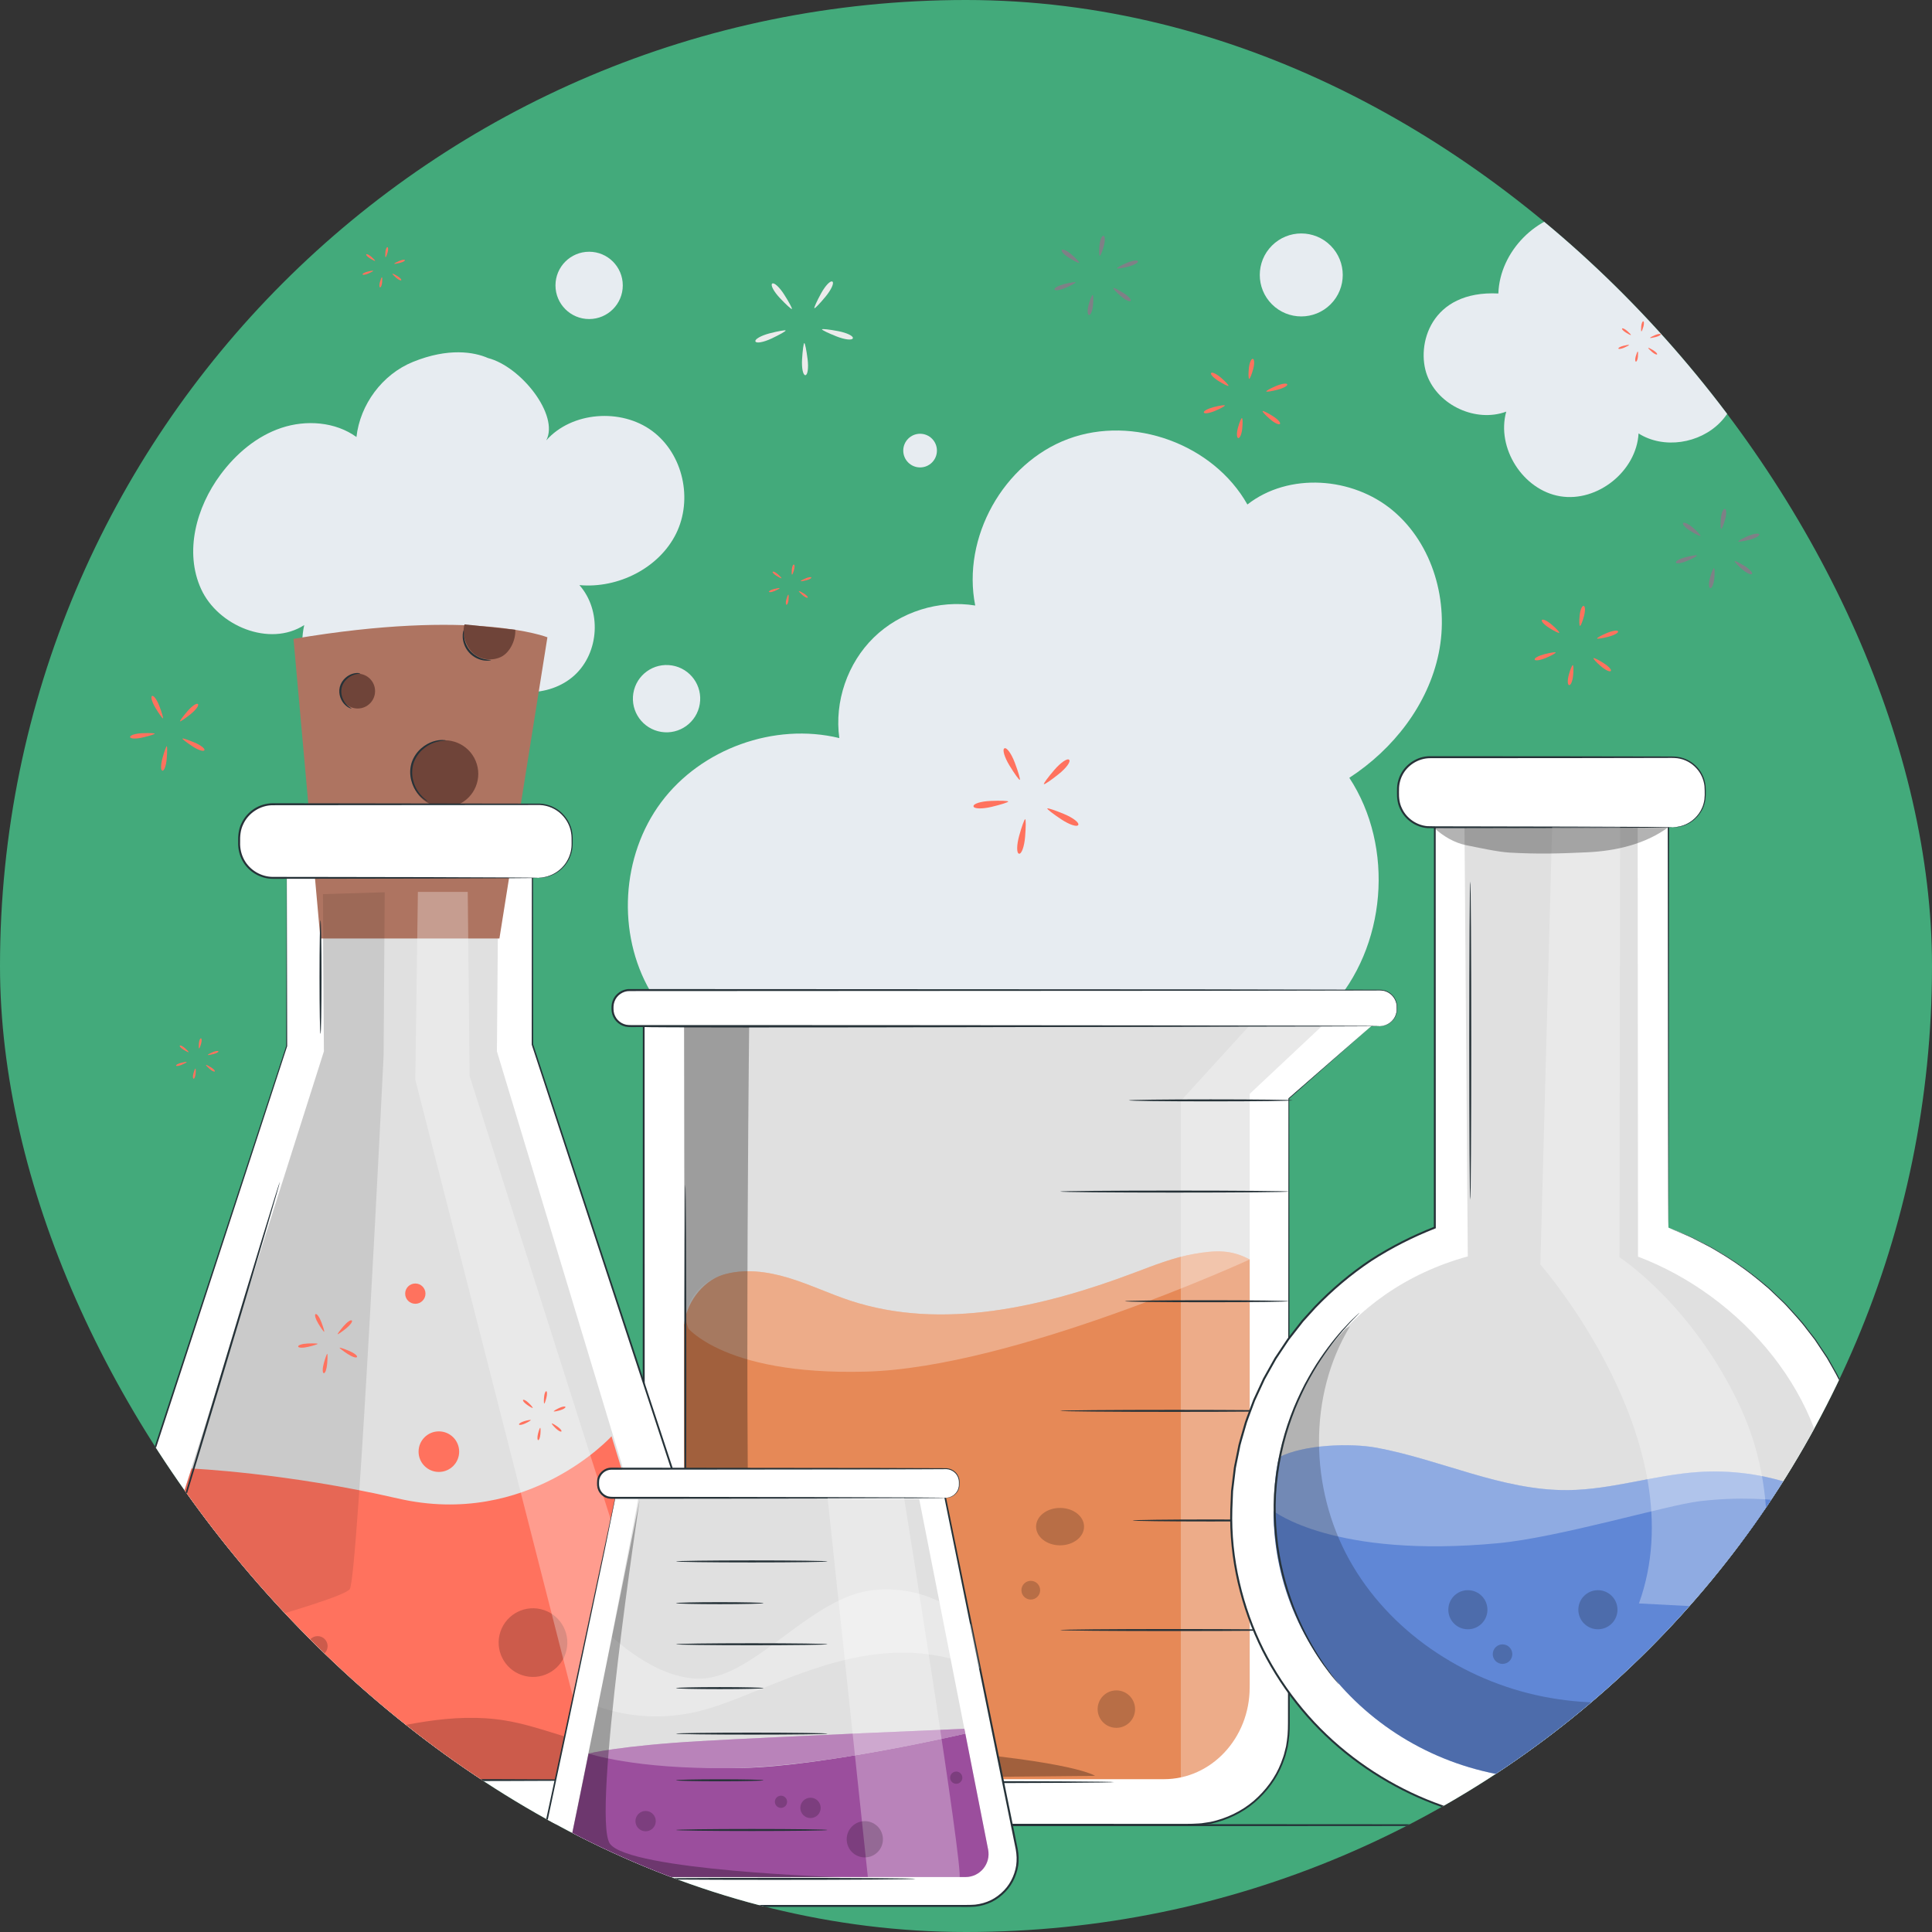 <svg width="80" height="80" viewBox="0 0 80 80" fill="none" xmlns="http://www.w3.org/2000/svg">
<rect x="0" y="0" width="80" height="80" fill="#333333" stroke="none"/>
<g clip-path="url(#clip0_1971_11779)">
<rect width="80" height="80" rx="40" fill="#43AA7B"/>
<path d="M57.673 21.14C56.008 19.745 53.364 19.552 51.652 20.89C50.244 18.394 46.92 17.177 44.233 18.175C41.546 19.172 39.821 22.263 40.382 25.073C38.879 24.827 37.272 25.333 36.182 26.397C35.092 27.46 34.546 29.054 34.754 30.562C32.065 29.91 29.035 31.001 27.379 33.218C25.723 35.435 25.537 38.65 26.926 41.044L55.078 41.752C57.414 39.228 57.759 35.083 55.873 32.207C57.694 31.023 59.137 29.177 59.574 27.049C60.012 24.921 59.339 22.535 57.673 21.14Z" fill="#E7ECF1"/>
<path d="M71.82 14.044C71.339 12.908 70.235 12.086 69.025 11.849C68.818 10.115 67.139 8.689 65.394 8.765C63.649 8.841 62.1 10.408 62.044 12.153C59.227 12.012 58.625 14.298 59.094 15.546C59.562 16.794 61.12 17.507 62.37 17.045C61.951 18.551 63.064 20.296 64.606 20.55C66.148 20.804 67.762 19.509 67.849 17.948C68.891 18.606 70.377 18.37 71.235 17.485C72.093 16.6 72.3 15.179 71.82 14.044Z" fill="#E7ECF1"/>
<path d="M55.097 12.6C55.768 11.929 55.768 10.841 55.097 10.17C54.426 9.499 53.339 9.499 52.668 10.17C51.997 10.841 51.997 11.929 52.668 12.6C53.339 13.27 54.426 13.27 55.097 12.6Z" fill="#E7ECF1"/>
<path d="M28.976 29.154C29.1 28.394 28.584 27.678 27.824 27.555C27.064 27.431 26.348 27.947 26.225 28.706C26.101 29.466 26.617 30.182 27.377 30.306C28.136 30.43 28.852 29.914 28.976 29.154Z" fill="#E7ECF1"/>
<path d="M24.395 13.211C25.165 13.211 25.788 12.587 25.788 11.818C25.788 11.048 25.165 10.424 24.395 10.424C23.625 10.424 23.001 11.048 23.001 11.818C23.001 12.587 23.625 13.211 24.395 13.211Z" fill="#E7ECF1"/>
<path d="M38.099 19.355C38.484 19.355 38.796 19.043 38.796 18.658C38.796 18.273 38.484 17.961 38.099 17.961C37.714 17.961 37.402 18.273 37.402 18.658C37.402 19.043 37.714 19.355 38.099 19.355Z" fill="#E7ECF1"/>
<path d="M27.009 17.848C25.723 16.892 23.675 17.043 22.62 18.234C23.163 17.194 21.578 15.18 20.207 14.826C19.64 14.577 18.571 14.387 17.098 14.986C15.821 15.505 14.908 16.76 14.76 18.096C13.888 17.464 12.676 17.374 11.648 17.719C10.62 18.063 9.765 18.798 9.13 19.654C8.122 21.013 7.629 22.855 8.325 24.386C9.021 25.917 11.161 26.808 12.598 25.883C12.182 27.703 13.425 29.732 15.271 30.248C17.117 30.764 19.281 29.686 19.926 27.93C20.943 28.892 22.749 28.909 23.784 27.966C24.819 27.023 24.917 25.273 23.992 24.228C25.604 24.375 27.292 23.515 27.994 22.099C28.696 20.683 28.294 18.804 27.009 17.848Z" fill="#E7ECF1"/>
<path d="M45.079 12.617C45.14 12.392 45.214 12.213 45.244 12.217C45.274 12.221 45.28 12.413 45.258 12.643C45.235 12.873 45.162 13.053 45.093 13.043C45.024 13.033 45.018 12.841 45.079 12.617Z" fill="#7F8086"/>
<path d="M44.067 11.763C44.314 11.699 44.523 11.667 44.534 11.692C44.544 11.717 44.363 11.818 44.131 11.916C43.899 12.014 43.689 12.046 43.664 11.987C43.64 11.928 43.821 11.828 44.067 11.763Z" fill="#7F8086"/>
<path d="M44.385 10.552C44.569 10.712 44.705 10.86 44.686 10.881C44.667 10.902 44.48 10.81 44.27 10.678C44.059 10.545 43.924 10.398 43.968 10.349C44.013 10.3 44.2 10.392 44.385 10.552Z" fill="#7F8086"/>
<path d="M45.706 10.19C45.645 10.415 45.571 10.594 45.541 10.59C45.511 10.585 45.505 10.394 45.527 10.164C45.549 9.934 45.623 9.754 45.692 9.764C45.761 9.774 45.766 9.966 45.706 10.19Z" fill="#7F8086"/>
<path d="M46.717 11.04C46.471 11.105 46.261 11.137 46.25 11.111C46.24 11.086 46.421 10.986 46.654 10.888C46.886 10.79 47.095 10.758 47.12 10.817C47.145 10.876 46.964 10.976 46.717 11.04Z" fill="#7F8086"/>
<path d="M46.402 12.256C46.217 12.095 46.081 11.948 46.1 11.927C46.12 11.906 46.306 11.997 46.517 12.13C46.727 12.263 46.862 12.41 46.818 12.459C46.773 12.507 46.587 12.416 46.402 12.256Z" fill="#7F8086"/>
<path d="M70.807 23.927C70.868 23.703 70.942 23.523 70.972 23.527C71.001 23.532 71.007 23.723 70.985 23.954C70.963 24.184 70.889 24.364 70.82 24.354C70.752 24.343 70.746 24.152 70.807 23.927Z" fill="#7F8086"/>
<path d="M69.798 23.072C70.044 23.008 70.254 22.976 70.264 23.001C70.275 23.026 70.094 23.126 69.861 23.224C69.629 23.322 69.419 23.355 69.395 23.296C69.37 23.237 69.551 23.136 69.798 23.072Z" fill="#7F8086"/>
<path d="M70.112 21.861C70.297 22.021 70.432 22.168 70.413 22.189C70.394 22.21 70.207 22.119 69.997 21.986C69.787 21.854 69.652 21.706 69.696 21.657C69.74 21.609 69.927 21.7 70.112 21.861Z" fill="#7F8086"/>
<path d="M71.436 21.499C71.375 21.723 71.301 21.903 71.271 21.899C71.241 21.894 71.235 21.703 71.257 21.472C71.28 21.242 71.353 21.063 71.422 21.073C71.491 21.083 71.497 21.274 71.436 21.499Z" fill="#7F8086"/>
<path d="M72.446 22.349C72.199 22.413 71.99 22.445 71.979 22.42C71.968 22.395 72.15 22.294 72.382 22.196C72.614 22.099 72.824 22.066 72.849 22.125C72.873 22.184 72.692 22.285 72.446 22.349Z" fill="#7F8086"/>
<path d="M72.129 23.564C71.944 23.404 71.809 23.256 71.828 23.235C71.847 23.215 72.034 23.306 72.244 23.439C72.454 23.571 72.59 23.719 72.545 23.767C72.501 23.816 72.314 23.724 72.129 23.564Z" fill="#7F8086"/>
<path d="M31.867 13.803C32.223 13.711 32.522 13.658 32.532 13.685C32.542 13.713 32.278 13.863 31.945 14.019C31.612 14.175 31.313 14.228 31.28 14.137C31.247 14.046 31.512 13.896 31.867 13.803Z" fill="#EBEBEB"/>
<path d="M32.472 12.198C32.67 12.508 32.813 12.777 32.79 12.794C32.767 12.812 32.543 12.607 32.291 12.339C32.04 12.071 31.897 11.803 31.974 11.743C32.051 11.683 32.275 11.888 32.472 12.198Z" fill="#EBEBEB"/>
<path d="M34.19 12.276C33.956 12.56 33.746 12.779 33.722 12.763C33.698 12.746 33.823 12.47 34 12.147C34.177 11.825 34.387 11.606 34.468 11.661C34.548 11.715 34.423 11.992 34.19 12.276Z" fill="#EBEBEB"/>
<path d="M34.644 13.932C34.302 13.797 34.029 13.665 34.036 13.637C34.045 13.609 34.346 13.642 34.708 13.712C35.068 13.781 35.342 13.913 35.315 14.006C35.288 14.1 34.986 14.066 34.644 13.932Z" fill="#EBEBEB"/>
<path d="M33.212 14.874C33.234 14.507 33.275 14.206 33.304 14.205C33.333 14.204 33.394 14.502 33.44 14.867C33.486 15.231 33.445 15.532 33.348 15.535C33.25 15.538 33.19 15.241 33.212 14.874Z" fill="#EBEBEB"/>
<path d="M76.966 75.575C76.966 75.598 60.414 75.616 40.002 75.616C19.583 75.616 3.035 75.598 3.035 75.575C3.035 75.552 19.583 75.533 40.002 75.533C60.414 75.533 76.966 75.552 76.966 75.575Z" fill="#263238"/>
<path d="M6.728 31.39C6.804 31.116 6.884 30.895 6.906 30.898C6.928 30.903 6.927 31.137 6.903 31.421C6.879 31.704 6.799 31.925 6.725 31.912C6.651 31.899 6.653 31.664 6.728 31.39Z" fill="#FF725E"/>
<path d="M5.886 30.361C6.17 30.349 6.405 30.357 6.408 30.379C6.411 30.401 6.187 30.472 5.91 30.537C5.633 30.602 5.399 30.594 5.388 30.52C5.378 30.445 5.602 30.374 5.886 30.361Z" fill="#FF725E"/>
<path d="M6.602 29.244C6.702 29.51 6.768 29.736 6.748 29.746C6.727 29.756 6.59 29.565 6.443 29.322C6.295 29.079 6.229 28.853 6.297 28.82C6.365 28.787 6.502 28.978 6.602 29.244Z" fill="#FF725E"/>
<path d="M7.887 29.576C7.665 29.753 7.47 29.885 7.454 29.869C7.439 29.852 7.578 29.663 7.764 29.448C7.949 29.233 8.144 29.101 8.196 29.155C8.248 29.209 8.109 29.398 7.887 29.576Z" fill="#FF725E"/>
<path d="M7.967 30.902C7.729 30.745 7.544 30.601 7.554 30.581C7.565 30.562 7.788 30.636 8.05 30.745C8.312 30.855 8.498 30.999 8.463 31.066C8.427 31.132 8.204 31.058 7.967 30.902Z" fill="#FF725E"/>
<path d="M8.009 44.449C8.04 44.335 8.077 44.244 8.092 44.246C8.108 44.248 8.111 44.346 8.099 44.463C8.088 44.579 8.051 44.671 8.016 44.666C7.981 44.66 7.978 44.563 8.009 44.449Z" fill="#FF725E"/>
<path d="M7.496 44.011C7.621 43.979 7.727 43.962 7.733 43.975C7.738 43.988 7.646 44.039 7.528 44.089C7.41 44.138 7.304 44.155 7.291 44.125C7.279 44.095 7.371 44.044 7.496 44.011Z" fill="#FF725E"/>
<path d="M7.657 43.401C7.751 43.482 7.82 43.557 7.81 43.568C7.8 43.578 7.705 43.532 7.599 43.465C7.492 43.397 7.423 43.322 7.446 43.298C7.468 43.273 7.563 43.319 7.657 43.401Z" fill="#FF725E"/>
<path d="M8.328 43.212C8.297 43.327 8.259 43.418 8.244 43.416C8.229 43.413 8.226 43.316 8.237 43.199C8.248 43.082 8.286 42.991 8.321 42.996C8.356 43.001 8.359 43.099 8.328 43.212Z" fill="#FF725E"/>
<path d="M8.84 43.646C8.715 43.679 8.608 43.695 8.603 43.682C8.597 43.669 8.689 43.618 8.807 43.569C8.925 43.519 9.032 43.503 9.044 43.533C9.057 43.562 8.965 43.613 8.84 43.646Z" fill="#FF725E"/>
<path d="M8.681 44.262C8.587 44.181 8.519 44.106 8.528 44.095C8.538 44.085 8.633 44.131 8.74 44.199C8.846 44.266 8.915 44.341 8.893 44.365C8.87 44.39 8.775 44.344 8.681 44.262Z" fill="#FF725E"/>
<path d="M32.56 24.824C32.591 24.71 32.629 24.619 32.644 24.621C32.659 24.623 32.662 24.721 32.651 24.838C32.64 24.954 32.602 25.046 32.567 25.041C32.532 25.035 32.529 24.938 32.56 24.824Z" fill="#FF725E"/>
<path d="M32.046 24.392C32.172 24.359 32.278 24.343 32.283 24.356C32.289 24.369 32.197 24.42 32.079 24.47C31.961 24.519 31.854 24.536 31.842 24.506C31.829 24.476 31.921 24.425 32.046 24.392Z" fill="#FF725E"/>
<path d="M32.208 23.778C32.302 23.859 32.37 23.934 32.361 23.945C32.351 23.955 32.256 23.909 32.149 23.841C32.043 23.774 31.974 23.699 31.996 23.675C32.019 23.65 32.114 23.696 32.208 23.778Z" fill="#FF725E"/>
<path d="M32.879 23.593C32.848 23.708 32.81 23.799 32.795 23.797C32.78 23.794 32.777 23.697 32.788 23.58C32.799 23.463 32.837 23.372 32.872 23.377C32.907 23.382 32.91 23.48 32.879 23.593Z" fill="#FF725E"/>
<path d="M33.391 24.027C33.265 24.06 33.159 24.076 33.154 24.063C33.148 24.05 33.24 23.999 33.358 23.95C33.476 23.9 33.583 23.884 33.595 23.913C33.608 23.943 33.516 23.994 33.391 24.027Z" fill="#FF725E"/>
<path d="M33.232 24.643C33.138 24.562 33.069 24.487 33.079 24.476C33.089 24.466 33.184 24.512 33.29 24.579C33.397 24.647 33.466 24.722 33.443 24.746C33.421 24.771 33.326 24.724 33.232 24.643Z" fill="#FF725E"/>
<path d="M15.731 11.682C15.762 11.568 15.8 11.476 15.815 11.479C15.83 11.481 15.833 11.578 15.822 11.695C15.811 11.812 15.773 11.903 15.738 11.898C15.703 11.893 15.7 11.796 15.731 11.682Z" fill="#FF725E"/>
<path d="M15.217 11.249C15.342 11.217 15.449 11.201 15.454 11.213C15.46 11.226 15.368 11.277 15.25 11.327C15.132 11.377 15.025 11.393 15.013 11.363C15 11.333 15.092 11.282 15.217 11.249Z" fill="#FF725E"/>
<path d="M15.379 10.635C15.472 10.716 15.541 10.791 15.531 10.802C15.522 10.813 15.427 10.766 15.32 10.699C15.214 10.632 15.145 10.557 15.167 10.532C15.19 10.507 15.285 10.554 15.379 10.635Z" fill="#FF725E"/>
<path d="M16.05 10.451C16.019 10.565 15.981 10.656 15.966 10.654C15.951 10.652 15.948 10.554 15.959 10.438C15.97 10.321 16.008 10.229 16.043 10.235C16.078 10.24 16.081 10.337 16.05 10.451Z" fill="#FF725E"/>
<path d="M16.561 10.884C16.436 10.917 16.33 10.933 16.324 10.921C16.319 10.908 16.411 10.857 16.529 10.807C16.647 10.757 16.753 10.741 16.766 10.771C16.778 10.801 16.686 10.852 16.561 10.884Z" fill="#FF725E"/>
<path d="M16.403 11.501C16.309 11.419 16.24 11.344 16.25 11.334C16.26 11.323 16.355 11.369 16.461 11.437C16.568 11.504 16.637 11.579 16.614 11.604C16.591 11.628 16.497 11.582 16.403 11.501Z" fill="#FF725E"/>
<path d="M67.732 14.758C67.763 14.644 67.801 14.553 67.816 14.555C67.831 14.557 67.834 14.654 67.823 14.771C67.812 14.888 67.774 14.979 67.739 14.974C67.704 14.969 67.701 14.872 67.732 14.758Z" fill="#FF725E"/>
<path d="M67.218 14.32C67.343 14.287 67.45 14.271 67.455 14.284C67.461 14.296 67.369 14.348 67.251 14.397C67.133 14.447 67.026 14.463 67.014 14.433C67.001 14.403 67.093 14.353 67.218 14.32Z" fill="#FF725E"/>
<path d="M67.38 13.705C67.474 13.787 67.542 13.862 67.533 13.872C67.523 13.883 67.428 13.837 67.321 13.769C67.215 13.702 67.146 13.627 67.168 13.602C67.191 13.578 67.286 13.624 67.38 13.705Z" fill="#FF725E"/>
<path d="M68.051 13.521C68.02 13.635 67.982 13.726 67.967 13.724C67.952 13.722 67.949 13.625 67.96 13.508C67.971 13.391 68.009 13.3 68.043 13.305C68.078 13.31 68.082 13.407 68.051 13.521Z" fill="#FF725E"/>
<path d="M68.562 13.955C68.437 13.987 68.331 14.004 68.325 13.991C68.32 13.978 68.412 13.927 68.53 13.877C68.648 13.828 68.754 13.811 68.767 13.841C68.779 13.871 68.687 13.922 68.562 13.955Z" fill="#FF725E"/>
<path d="M68.404 14.571C68.31 14.49 68.241 14.415 68.251 14.404C68.261 14.393 68.356 14.44 68.462 14.507C68.569 14.574 68.638 14.649 68.615 14.674C68.593 14.699 68.498 14.652 68.404 14.571Z" fill="#FF725E"/>
<path d="M64.961 27.943C65.022 27.718 65.096 27.539 65.126 27.543C65.156 27.547 65.162 27.739 65.139 27.969C65.117 28.2 65.043 28.379 64.975 28.369C64.906 28.359 64.9 28.167 64.961 27.943Z" fill="#FF725E"/>
<path d="M63.95 27.09C64.197 27.025 64.406 26.993 64.417 27.018C64.427 27.044 64.246 27.144 64.014 27.242C63.781 27.34 63.572 27.372 63.547 27.313C63.523 27.254 63.704 27.154 63.95 27.09Z" fill="#FF725E"/>
<path d="M64.264 25.874C64.449 26.035 64.585 26.182 64.566 26.203C64.546 26.224 64.36 26.133 64.15 26C63.939 25.867 63.804 25.72 63.848 25.671C63.893 25.623 64.079 25.714 64.264 25.874Z" fill="#FF725E"/>
<path d="M65.588 25.516C65.528 25.741 65.454 25.921 65.424 25.916C65.394 25.912 65.388 25.72 65.41 25.49C65.432 25.26 65.506 25.08 65.575 25.09C65.643 25.101 65.649 25.292 65.588 25.516Z" fill="#FF725E"/>
<path d="M66.598 26.366C66.352 26.431 66.142 26.463 66.131 26.438C66.121 26.412 66.302 26.312 66.534 26.214C66.767 26.116 66.976 26.084 67.001 26.143C67.025 26.202 66.844 26.302 66.598 26.366Z" fill="#FF725E"/>
<path d="M66.284 27.582C66.099 27.422 65.963 27.274 65.982 27.253C66.001 27.232 66.188 27.323 66.398 27.456C66.609 27.589 66.744 27.736 66.7 27.785C66.655 27.833 66.469 27.742 66.284 27.582Z" fill="#FF725E"/>
<path d="M51.261 17.712C51.322 17.488 51.396 17.308 51.426 17.313C51.456 17.317 51.462 17.509 51.439 17.739C51.417 17.969 51.343 18.149 51.275 18.139C51.206 18.128 51.2 17.937 51.261 17.712Z" fill="#FF725E"/>
<path d="M50.252 16.859C50.498 16.795 50.708 16.763 50.718 16.788C50.729 16.813 50.548 16.914 50.316 17.012C50.083 17.11 49.873 17.142 49.849 17.083C49.824 17.024 50.005 16.924 50.252 16.859Z" fill="#FF725E"/>
<path d="M50.567 15.648C50.752 15.808 50.887 15.956 50.868 15.977C50.849 15.998 50.662 15.906 50.452 15.774C50.242 15.641 50.107 15.493 50.151 15.445C50.195 15.396 50.382 15.488 50.567 15.648Z" fill="#FF725E"/>
<path d="M51.89 15.286C51.829 15.511 51.755 15.69 51.725 15.686C51.696 15.681 51.689 15.49 51.712 15.259C51.734 15.029 51.808 14.85 51.876 14.86C51.945 14.87 51.951 15.061 51.89 15.286Z" fill="#FF725E"/>
<path d="M52.9 16.138C52.653 16.202 52.444 16.234 52.433 16.209C52.423 16.184 52.604 16.083 52.836 15.985C53.068 15.887 53.278 15.855 53.303 15.914C53.327 15.973 53.146 16.073 52.9 16.138Z" fill="#FF725E"/>
<path d="M52.583 17.351C52.398 17.191 52.263 17.043 52.282 17.023C52.301 17.002 52.488 17.093 52.698 17.226C52.908 17.358 53.044 17.506 52.999 17.555C52.955 17.603 52.768 17.512 52.583 17.351Z" fill="#FF725E"/>
<path d="M42.2 34.613C42.307 34.227 42.419 33.915 42.451 33.92C42.482 33.926 42.48 34.257 42.447 34.657C42.413 35.057 42.301 35.369 42.196 35.35C42.092 35.332 42.094 35 42.2 34.613Z" fill="#FF725E"/>
<path d="M41.013 33.165C41.414 33.147 41.745 33.158 41.749 33.189C41.753 33.221 41.437 33.321 41.047 33.413C40.656 33.504 40.325 33.493 40.31 33.388C40.296 33.282 40.612 33.182 41.013 33.165Z" fill="#FF725E"/>
<path d="M42.022 31.584C42.164 31.96 42.256 32.278 42.228 32.292C42.199 32.306 42.006 32.036 41.798 31.694C41.59 31.351 41.497 31.032 41.592 30.986C41.688 30.939 41.881 31.209 42.022 31.584Z" fill="#FF725E"/>
<path d="M43.835 32.056C43.522 32.307 43.248 32.493 43.225 32.47C43.203 32.447 43.4 32.18 43.662 31.876C43.924 31.573 44.198 31.386 44.272 31.462C44.345 31.539 44.149 31.806 43.835 32.056Z" fill="#FF725E"/>
<path d="M43.948 33.929C43.613 33.708 43.351 33.505 43.366 33.477C43.381 33.449 43.696 33.554 44.066 33.709C44.436 33.864 44.698 34.066 44.648 34.16C44.598 34.254 44.283 34.15 43.948 33.929Z" fill="#FF725E"/>
<path d="M56.825 42.453H26.655V44.394V45.307V71.513C26.655 73.748 28.467 75.56 30.703 75.56H49.322C51.557 75.56 53.369 73.748 53.369 71.513V45.485L56.825 42.453Z" fill="white"/>
<path d="M56.825 42.453C56.741 42.528 55.603 43.533 53.38 45.497L53.385 45.486C53.389 50.002 53.395 57.677 53.404 67.384C53.404 68.598 53.405 69.843 53.405 71.118C53.405 71.435 53.41 71.76 53.361 72.082L53.325 72.324C53.307 72.403 53.285 72.482 53.265 72.561C53.231 72.722 53.168 72.874 53.112 73.028C52.874 73.643 52.465 74.192 51.958 74.631C51.446 75.066 50.816 75.37 50.147 75.515L49.892 75.555C49.807 75.568 49.722 75.582 49.636 75.583C49.464 75.592 49.291 75.603 49.12 75.599C48.778 75.599 48.433 75.599 48.087 75.599C46.703 75.6 45.293 75.6 43.861 75.6C40.996 75.601 38.04 75.602 35.009 75.602C34.252 75.602 33.489 75.602 32.723 75.602C32.339 75.602 31.955 75.602 31.57 75.602H30.991H30.701L30.407 75.588C30.018 75.557 29.628 75.482 29.262 75.337L29.123 75.286C29.078 75.267 29.034 75.244 28.99 75.223C28.902 75.179 28.811 75.14 28.725 75.092C28.556 74.99 28.385 74.89 28.231 74.766C27.917 74.526 27.631 74.245 27.402 73.92C27.169 73.599 26.973 73.246 26.848 72.867C26.779 72.704 26.751 72.529 26.703 72.361C26.685 72.275 26.675 72.187 26.66 72.101C26.648 72.014 26.631 71.928 26.63 71.84C26.604 71.488 26.617 71.144 26.614 70.798C26.614 70.107 26.614 69.419 26.614 68.735C26.614 67.365 26.614 66.008 26.614 64.666C26.614 61.981 26.615 59.355 26.615 56.8C26.616 51.692 26.618 46.872 26.619 42.454V42.418H26.655C44.747 42.439 56.518 42.453 56.825 42.453C56.518 42.454 44.747 42.468 26.655 42.489L26.691 42.453C26.692 46.872 26.694 51.691 26.695 56.8C26.696 59.354 26.696 61.981 26.697 64.665C26.697 66.008 26.697 67.365 26.697 68.734C26.697 69.419 26.697 70.107 26.697 70.798C26.7 71.143 26.688 71.492 26.713 71.833C26.713 71.919 26.73 72.003 26.743 72.088C26.757 72.173 26.766 72.259 26.784 72.343C26.831 72.508 26.859 72.68 26.926 72.839C27.049 73.211 27.241 73.556 27.469 73.87C27.694 74.189 27.974 74.465 28.281 74.699C28.432 74.821 28.6 74.919 28.765 75.018C28.849 75.066 28.938 75.104 29.024 75.147C29.068 75.167 29.111 75.19 29.155 75.209L29.291 75.258C29.65 75.401 30.032 75.474 30.413 75.504L30.701 75.519L30.991 75.519H31.57C31.955 75.519 32.34 75.519 32.723 75.519C33.489 75.519 34.252 75.519 35.009 75.519C38.04 75.52 40.996 75.52 43.861 75.52C45.293 75.521 46.703 75.521 48.087 75.522C48.433 75.522 48.778 75.522 49.12 75.522C49.292 75.525 49.462 75.515 49.63 75.506C49.715 75.505 49.798 75.492 49.882 75.478L50.131 75.44C50.788 75.297 51.406 75.001 51.91 74.573C52.407 74.142 52.81 73.604 53.044 73.001C53.098 72.849 53.16 72.7 53.194 72.542C53.214 72.464 53.235 72.387 53.253 72.309L53.289 72.072C53.337 71.756 53.332 71.437 53.333 71.118C53.334 69.843 53.334 68.597 53.335 67.384C53.343 57.676 53.349 50.002 53.353 45.485V45.478L53.359 45.473C55.596 43.524 56.74 42.527 56.825 42.453Z" fill="#263238"/>
<path d="M54.777 42.451H28.327V44.272V45.129V69.718C28.327 71.815 29.916 73.516 31.875 73.516H48.199C50.159 73.516 51.747 71.815 51.747 69.718V45.296L54.777 42.451Z" fill="#E0E0E0"/>
<path d="M51.747 52.152C50.977 51.736 50.329 51.769 49.459 51.919C48.588 52.069 47.766 52.401 46.943 52.711C43.206 54.117 39.013 55.106 35.215 53.859C34.345 53.573 33.518 53.175 32.641 52.911C31.764 52.646 30.804 52.52 29.929 52.789C29.053 53.059 28.375 54.028 28.326 54.908L30.036 59.654L42.322 61.812L47.441 60.7L51.747 52.152Z" fill="#E68957"/>
<g opacity="0.3">
<path d="M51.747 52.152C50.977 51.736 50.33 51.769 49.459 51.919C48.589 52.069 47.766 52.401 46.943 52.711C43.207 54.117 39.013 55.106 35.215 53.859C34.345 53.573 33.518 53.175 32.641 52.911C31.764 52.646 30.805 52.52 29.929 52.789C29.054 53.059 28.434 53.769 28.385 54.648L30.037 59.653L42.322 61.812L47.441 60.7L51.747 52.152Z" fill="white"/>
</g>
<path d="M51.746 52.152V69.875C51.746 71.972 50.158 73.672 48.198 73.672H31.874C29.915 73.672 28.326 71.972 28.326 69.875V54.814C28.326 54.814 29.735 56.964 35.867 56.796C41.998 56.628 51.746 52.152 51.746 52.152Z" fill="#E68957"/>
<g opacity="0.3">
<path d="M51.747 42.457L48.895 45.585V73.6C50.47 73.598 51.747 72.32 51.747 70.744V45.585L54.829 42.503L51.747 42.457Z" fill="white"/>
</g>
<path d="M46.577 53.881C46.577 53.858 48.096 53.84 49.969 53.84C51.842 53.84 53.361 53.859 53.361 53.881C53.361 53.904 51.842 53.923 49.969 53.923C48.096 53.923 46.577 53.904 46.577 53.881Z" fill="#263238"/>
<path d="M46.739 45.563C46.739 45.54 48.258 45.522 50.131 45.522C52.005 45.522 53.523 45.54 53.523 45.563C53.523 45.586 52.005 45.605 50.131 45.605C48.258 45.605 46.739 45.586 46.739 45.563Z" fill="#263238"/>
<path d="M43.895 58.42C43.895 58.398 46.015 58.379 48.629 58.379C51.244 58.379 53.363 58.398 53.363 58.42C53.363 58.443 51.244 58.462 48.629 58.462C46.015 58.462 43.895 58.443 43.895 58.42Z" fill="#263238"/>
<path d="M46.898 62.96C46.898 62.937 48.344 62.918 50.129 62.918C51.914 62.918 53.361 62.937 53.361 62.96C53.361 62.983 51.914 63.001 50.129 63.001C48.344 63.001 46.898 62.983 46.898 62.96Z" fill="#263238"/>
<path d="M43.895 67.497C43.895 67.474 46.015 67.455 48.629 67.455C51.244 67.455 53.363 67.474 53.363 67.497C53.363 67.52 51.244 67.538 48.629 67.538C46.015 67.538 43.895 67.52 43.895 67.497Z" fill="#263238"/>
<path d="M56.825 42.45C56.825 42.473 50.071 42.509 41.741 42.53C33.408 42.551 26.655 42.549 26.655 42.526C26.655 42.503 33.408 42.467 41.741 42.446C50.071 42.425 56.825 42.427 56.825 42.45Z" fill="#263238"/>
<g opacity="0.3">
<path d="M31.021 42.527C31.021 42.527 30.723 68.803 31.32 69.9C31.916 70.998 32.588 71.981 38.556 72.459C44.524 72.937 45.344 73.534 45.344 73.534L31.921 73.666C29.973 73.685 28.384 72.112 28.384 70.165L28.326 42.451L31.021 42.527Z" fill="black"/>
</g>
<path d="M43.895 49.34C43.895 49.317 46.015 49.299 48.629 49.299C51.244 49.299 53.363 49.318 53.363 49.34C53.363 49.364 51.244 49.382 48.629 49.382C46.015 49.382 43.895 49.363 43.895 49.34Z" fill="#263238"/>
<path d="M57.143 42.489H26.064C25.676 42.489 25.362 42.175 25.362 41.787V41.7C25.362 41.312 25.676 40.998 26.064 40.998H57.143C57.531 40.998 57.845 41.312 57.845 41.7V41.787C57.845 42.175 57.531 42.489 57.143 42.489Z" fill="white"/>
<path d="M57.143 42.487C57.143 42.484 57.203 42.489 57.313 42.462C57.42 42.434 57.586 42.361 57.714 42.179C57.775 42.089 57.823 41.971 57.832 41.836C57.838 41.701 57.839 41.547 57.765 41.403C57.697 41.259 57.569 41.127 57.398 41.06C57.227 40.987 57.022 41.019 56.812 41.013C55.121 41.016 52.679 41.02 49.66 41.026C43.62 41.029 35.279 41.033 26.066 41.038C25.792 41.033 25.532 41.219 25.444 41.475C25.421 41.538 25.407 41.605 25.405 41.672C25.403 41.741 25.402 41.814 25.411 41.879C25.429 42.011 25.49 42.138 25.582 42.236C25.673 42.334 25.794 42.402 25.924 42.431C26.052 42.456 26.199 42.442 26.339 42.446C26.622 42.446 26.903 42.446 27.184 42.446C28.306 42.446 29.411 42.447 30.497 42.447C32.67 42.447 34.766 42.448 36.762 42.449C40.755 42.453 44.35 42.456 47.37 42.458C50.388 42.464 52.831 42.468 54.521 42.471C55.364 42.475 56.019 42.477 56.465 42.479C56.687 42.481 56.855 42.482 56.971 42.483C57.085 42.485 57.143 42.487 57.143 42.487C57.143 42.487 57.085 42.49 56.971 42.492C56.855 42.493 56.686 42.494 56.465 42.496C56.019 42.498 55.364 42.501 54.521 42.504C52.831 42.507 50.388 42.511 47.37 42.517C44.35 42.52 40.755 42.523 36.762 42.526C34.766 42.527 32.67 42.528 30.497 42.529C29.411 42.529 28.305 42.529 27.183 42.529C26.903 42.529 26.621 42.529 26.339 42.529C26.198 42.525 26.058 42.541 25.907 42.512C25.76 42.48 25.623 42.403 25.521 42.292C25.418 42.183 25.349 42.04 25.329 41.891C25.318 41.813 25.32 41.743 25.322 41.669C25.324 41.594 25.339 41.519 25.365 41.447C25.464 41.159 25.758 40.95 26.066 40.955C35.279 40.96 43.62 40.964 49.66 40.967C52.678 40.973 55.121 40.977 56.812 40.981C56.917 40.981 57.02 40.981 57.12 40.982C57.22 40.981 57.32 40.998 57.408 41.034C57.586 41.105 57.718 41.243 57.787 41.393C57.862 41.543 57.86 41.702 57.852 41.838C57.842 41.977 57.791 42.098 57.727 42.189C57.594 42.374 57.424 42.445 57.315 42.47C57.203 42.495 57.143 42.487 57.143 42.487Z" fill="#263238"/>
<g opacity="0.2">
<path d="M35.526 67.008C36.382 67.008 37.076 66.314 37.076 65.458C37.076 64.602 36.382 63.908 35.526 63.908C34.67 63.908 33.977 64.602 33.977 65.458C33.977 66.314 34.67 67.008 35.526 67.008Z" fill="black"/>
</g>
<g opacity="0.2">
<path d="M36.302 61.796C36.302 62.224 35.955 62.571 35.527 62.571C35.099 62.571 34.752 62.224 34.752 61.796C34.752 61.368 35.099 61.022 35.527 61.022C35.955 61.022 36.302 61.368 36.302 61.796Z" fill="black"/>
</g>
<g opacity="0.2">
<path d="M47.001 70.771C47.001 71.199 46.654 71.546 46.226 71.546C45.798 71.546 45.451 71.199 45.451 70.771C45.451 70.343 45.798 69.996 46.226 69.996C46.654 69.996 47.001 70.343 47.001 70.771Z" fill="black"/>
</g>
<g opacity="0.2">
<path d="M43.07 65.847C43.07 66.06 42.896 66.234 42.682 66.234C42.468 66.234 42.295 66.06 42.295 65.847C42.295 65.633 42.468 65.459 42.682 65.459C42.896 65.459 43.07 65.632 43.07 65.847Z" fill="black"/>
</g>
<g opacity="0.2">
<path d="M44.888 63.214C44.888 63.642 44.443 63.989 43.895 63.989C43.347 63.989 42.902 63.642 42.902 63.214C42.902 62.786 43.347 62.44 43.895 62.44C44.443 62.44 44.888 62.786 44.888 63.214Z" fill="black"/>
</g>
<path d="M28.378 64.71C28.355 64.71 28.336 61.204 28.336 56.882C28.336 52.557 28.355 49.053 28.378 49.053C28.4 49.053 28.419 52.557 28.419 56.882C28.419 61.204 28.4 64.71 28.378 64.71Z" fill="#263238"/>
<path d="M46.127 73.793C46.127 73.817 43.09 73.835 39.345 73.835C35.598 73.835 32.562 73.816 32.562 73.793C32.562 73.771 35.598 73.752 39.345 73.752C43.09 73.752 46.127 73.77 46.127 73.793Z" fill="#263238"/>
<path d="M11.871 34.824V43.312L2.795 71.044C2.07 73.258 3.703 75.539 6.013 75.539H27.969C30.28 75.539 31.913 73.254 31.185 71.039L22.047 43.248V34.824H11.871Z" fill="white"/>
<path d="M11.871 34.826C12.041 34.826 15.607 34.818 22.047 34.803H22.07V34.826C22.072 37.234 22.075 40.075 22.077 43.25L22.076 43.24C23.756 48.341 25.743 54.376 27.942 61.055C28.492 62.725 29.055 64.435 29.629 66.181C29.916 67.054 30.206 67.935 30.499 68.826C30.646 69.271 30.793 69.718 30.941 70.167C31.083 70.618 31.256 71.061 31.347 71.537C31.525 72.49 31.25 73.514 30.641 74.281C30.037 75.051 29.08 75.564 28.078 75.575C26.106 75.589 24.111 75.579 22.09 75.582C16.561 75.582 11.206 75.581 6.123 75.581C5.965 75.585 5.803 75.565 5.644 75.558C5.485 75.543 5.329 75.503 5.172 75.477C5.021 75.425 4.865 75.388 4.719 75.324C4.576 75.254 4.425 75.201 4.294 75.111C3.75 74.787 3.294 74.321 3.001 73.769C2.707 73.217 2.564 72.593 2.59 71.979C2.591 71.94 2.59 71.902 2.592 71.864L2.608 71.749L2.639 71.522C2.661 71.37 2.711 71.225 2.746 71.077C2.836 70.788 2.933 70.504 3.025 70.219C3.77 67.946 4.49 65.748 5.181 63.639C7.948 55.204 10.253 48.178 11.851 43.307L11.85 43.313C11.863 37.856 11.87 34.98 11.871 34.826C11.871 34.98 11.878 37.856 11.892 43.313V43.317L11.891 43.32C10.3 48.194 8.004 55.223 5.249 63.662C4.559 65.771 3.841 67.969 3.098 70.243C2.921 70.814 2.679 71.377 2.667 71.982C2.643 72.582 2.783 73.192 3.07 73.731C3.356 74.271 3.803 74.727 4.334 75.042C4.462 75.131 4.61 75.182 4.749 75.25C4.891 75.313 5.044 75.349 5.191 75.4C5.344 75.425 5.496 75.464 5.652 75.478C5.809 75.485 5.963 75.504 6.123 75.501C11.205 75.5 16.56 75.499 22.09 75.499C24.109 75.496 26.108 75.506 28.074 75.493C29.053 75.482 29.986 74.982 30.576 74.23C31.171 73.481 31.439 72.482 31.265 71.552C31.179 71.09 31.005 70.643 30.863 70.193C30.715 69.743 30.568 69.296 30.422 68.851C30.13 67.961 29.84 67.079 29.553 66.206C28.979 64.46 28.417 62.749 27.869 61.079C25.675 54.398 23.694 48.362 22.018 43.259L22.017 43.254V43.249C22.02 40.074 22.022 37.234 22.024 34.826L22.047 34.849C15.607 34.834 12.041 34.826 11.871 34.826Z" fill="#263238"/>
<path d="M13.339 34.822L13.412 43.534L4.922 70.244C4.283 72.123 4.958 73.735 6.995 73.735H26.689C28.728 73.735 29.387 72.424 28.744 70.545L20.576 43.534L20.648 34.822H13.339Z" fill="#E0E0E0"/>
<path d="M17.259 67.129C16.842 67.129 16.503 66.79 16.503 66.373C16.503 65.956 16.842 65.617 17.259 65.617C17.676 65.617 18.015 65.956 18.015 66.373C18.015 66.79 17.676 67.129 17.259 67.129ZM17.259 65.777C16.93 65.777 16.663 66.044 16.663 66.373C16.663 66.702 16.93 66.969 17.259 66.969C17.588 66.969 17.855 66.702 17.855 66.373C17.855 66.044 17.588 65.777 17.259 65.777Z" fill="#AE7461"/>
<path d="M20.955 68.006C20.297 68.006 19.761 67.47 19.761 66.812C19.761 66.153 20.297 65.617 20.955 65.617C21.614 65.617 22.149 66.153 22.149 66.812C22.149 67.47 21.614 68.006 20.955 68.006ZM20.955 65.777C20.385 65.777 19.921 66.241 19.921 66.812C19.921 67.382 20.385 67.846 20.955 67.846C21.526 67.846 21.989 67.382 21.989 66.812C21.989 66.241 21.526 65.777 20.955 65.777Z" fill="#AE7461"/>
<path d="M12.153 26.455L13.267 38.861H20.68L22.667 26.389C22.667 26.389 19.637 25.185 12.153 26.455Z" fill="#AE7461"/>
<path d="M19.235 25.854C19.113 26.245 19.291 26.792 19.603 27.058C19.916 27.323 20.39 27.38 20.757 27.196C21.123 27.012 21.363 26.488 21.336 26.079L19.235 25.854Z" fill="#6F4439"/>
<path d="M15.531 28.617C15.531 29.015 15.209 29.338 14.81 29.338C14.413 29.338 14.09 29.015 14.09 28.617C14.09 28.219 14.413 27.896 14.81 27.896C15.209 27.896 15.531 28.219 15.531 28.617Z" fill="#6F4439"/>
<path d="M18.949 33.327C19.658 33.031 19.993 32.217 19.697 31.509C19.402 30.8 18.588 30.465 17.879 30.76C17.17 31.055 16.835 31.869 17.131 32.578C17.426 33.287 18.24 33.622 18.949 33.327Z" fill="#6F4439"/>
<path d="M18.462 30.658C18.463 30.676 18.254 30.647 17.952 30.76C17.802 30.815 17.634 30.911 17.48 31.054C17.326 31.197 17.191 31.392 17.119 31.622C17.05 31.853 17.055 32.09 17.103 32.294C17.151 32.499 17.238 32.672 17.331 32.801C17.519 33.064 17.709 33.156 17.698 33.17C17.696 33.174 17.648 33.155 17.57 33.105C17.492 33.055 17.388 32.968 17.284 32.837C17.18 32.706 17.084 32.528 17.029 32.312C16.973 32.098 16.965 31.846 17.039 31.597C17.116 31.35 17.263 31.145 17.428 30.997C17.594 30.849 17.774 30.755 17.932 30.704C18.091 30.653 18.227 30.639 18.319 30.641C18.412 30.643 18.462 30.653 18.462 30.658Z" fill="#263238"/>
<path d="M14.919 27.887C14.919 27.903 14.795 27.886 14.62 27.954C14.449 28.018 14.222 28.192 14.15 28.466C14.084 28.741 14.201 29.002 14.322 29.139C14.444 29.282 14.561 29.325 14.554 29.339C14.553 29.347 14.423 29.323 14.279 29.178C14.138 29.042 13.994 28.759 14.07 28.445C14.152 28.134 14.412 27.952 14.601 27.898C14.796 27.84 14.922 27.88 14.919 27.887Z" fill="#263238"/>
<path d="M20.33 27.333C20.332 27.341 20.222 27.373 20.043 27.349C19.866 27.326 19.617 27.233 19.427 27.025C19.237 26.817 19.167 26.561 19.16 26.383C19.152 26.201 19.194 26.095 19.202 26.098C19.216 26.1 19.197 26.208 19.219 26.377C19.239 26.545 19.315 26.778 19.489 26.969C19.663 27.159 19.888 27.255 20.053 27.291C20.22 27.328 20.329 27.319 20.33 27.333Z" fill="#263238"/>
<path d="M22.287 36.349H11.305C10.53 36.349 9.901 35.721 9.901 34.946V34.705C9.901 33.929 10.53 33.301 11.305 33.301H22.287C23.062 33.301 23.691 33.929 23.691 34.705V34.946C23.691 35.721 23.062 36.349 22.287 36.349Z" fill="white"/>
<path d="M22.287 36.35C22.287 36.343 22.398 36.351 22.6 36.305C22.797 36.256 23.099 36.139 23.352 35.835C23.477 35.685 23.581 35.488 23.635 35.256C23.662 35.14 23.671 35.018 23.669 34.887C23.668 34.756 23.673 34.621 23.648 34.486C23.608 34.213 23.469 33.935 23.245 33.717C23.022 33.498 22.703 33.35 22.357 33.334C19.525 33.337 15.62 33.34 11.306 33.343C10.778 33.338 10.278 33.668 10.07 34.135C9.956 34.368 9.936 34.621 9.943 34.881C9.934 35.136 9.993 35.384 10.111 35.602C10.348 36.04 10.828 36.312 11.304 36.31C11.794 36.31 12.273 36.311 12.74 36.311C14.61 36.315 16.294 36.318 17.709 36.32C19.121 36.326 20.264 36.33 21.059 36.334C21.452 36.337 21.758 36.339 21.97 36.341C22.071 36.343 22.15 36.345 22.206 36.346C22.26 36.347 22.287 36.35 22.287 36.35C22.287 36.35 22.26 36.353 22.207 36.354C22.15 36.355 22.071 36.357 21.97 36.358C21.758 36.36 21.452 36.363 21.059 36.366C20.265 36.369 19.121 36.374 17.709 36.379C16.294 36.382 14.61 36.385 12.741 36.388C12.273 36.389 11.794 36.389 11.304 36.39C10.8 36.393 10.291 36.106 10.04 35.642C9.915 35.412 9.852 35.144 9.861 34.881C9.853 34.627 9.874 34.343 9.995 34.1C10.107 33.854 10.293 33.64 10.523 33.491C10.753 33.341 11.029 33.262 11.306 33.26C15.621 33.266 19.528 33.272 22.36 33.276C22.721 33.294 23.052 33.45 23.282 33.679C23.513 33.907 23.654 34.196 23.695 34.478C23.719 34.62 23.712 34.758 23.713 34.887C23.714 35.018 23.703 35.147 23.674 35.265C23.617 35.503 23.507 35.704 23.378 35.855C23.115 36.164 22.805 36.277 22.604 36.321C22.502 36.342 22.422 36.35 22.368 36.35C22.315 36.351 22.287 36.35 22.287 36.35Z" fill="#263238"/>
<path d="M4.69 70.885L7.931 60.809C7.931 60.809 11.853 60.983 16.474 62.048C21.861 63.291 25.322 59.473 25.322 59.473L29.063 71.635C29.381 72.665 28.61 73.709 27.532 73.709L6.811 73.736C5.385 73.736 4.271 72.248 4.69 70.885Z" fill="#FF725E"/>
<g opacity="0.1">
<path d="M5.459 68.603C5.608 68.503 14.133 66.306 14.483 65.802C14.832 65.298 15.884 43.716 15.884 43.716L15.93 36.947L13.373 37.024L13.413 43.535L5.459 68.603Z" fill="black"/>
</g>
<g opacity="0.2">
<path d="M24.984 72.315C23.607 72.068 22.305 71.471 20.925 71.243C18.747 70.884 16.541 71.461 14.391 71.964C12.241 72.467 9.972 72.897 7.856 72.259C6.626 71.888 5.428 71.057 5.04 69.807L4.693 70.966C4.285 72.329 5.278 73.708 6.668 73.708H27.572C28.623 73.708 29.374 72.665 29.065 71.634L28.998 71.411L28.879 71.311C27.945 72.379 26.362 72.562 24.984 72.315Z" fill="black"/>
</g>
<g opacity="0.2">
<path d="M10.841 70.884C11.404 70.884 11.86 70.427 11.86 69.865C11.86 69.302 11.404 68.846 10.841 68.846C10.278 68.846 9.822 69.302 9.822 69.865C9.822 70.427 10.278 70.884 10.841 70.884Z" fill="black"/>
</g>
<g opacity="0.2">
<path d="M23.457 68.332C23.631 67.566 23.151 66.804 22.385 66.63C21.62 66.456 20.858 66.936 20.683 67.701C20.509 68.467 20.989 69.229 21.755 69.403C22.52 69.578 23.282 69.098 23.457 68.332Z" fill="black"/>
</g>
<g opacity="0.2">
<path d="M13.566 68.162C13.566 68.391 13.38 68.577 13.152 68.577C12.923 68.577 12.737 68.391 12.737 68.162C12.737 67.933 12.923 67.748 13.152 67.748C13.38 67.748 13.566 67.934 13.566 68.162Z" fill="black"/>
</g>
<g opacity="0.3">
<path d="M17.304 36.932L17.197 44.704L23.862 70.81C23.934 71.091 24.192 71.282 24.479 71.267L27.107 71.128C27.503 71.108 27.771 70.714 27.65 70.333L19.445 44.555L19.368 36.932H17.304Z" fill="white"/>
</g>
<path d="M11.591 48.928C11.613 48.934 10.555 52.52 9.228 56.935C7.9 61.352 6.807 64.925 6.785 64.919C6.762 64.912 7.821 61.328 9.148 56.911C10.475 52.496 11.569 48.921 11.591 48.928Z" fill="#263238"/>
<path d="M13.272 42.813C13.249 42.813 13.23 41.758 13.23 40.458C13.23 39.156 13.249 38.102 13.272 38.102C13.295 38.102 13.314 39.156 13.314 40.458C13.314 41.758 13.295 42.813 13.272 42.813Z" fill="#263238"/>
<path d="M19.013 60.11C19.013 60.574 18.636 60.95 18.172 60.95C17.708 60.95 17.332 60.574 17.332 60.11C17.332 59.646 17.708 59.27 18.172 59.27C18.637 59.27 19.013 59.646 19.013 60.11Z" fill="#FF725E"/>
<path d="M17.618 53.567C17.618 53.799 17.43 53.987 17.198 53.987C16.965 53.987 16.777 53.799 16.777 53.567C16.777 53.334 16.965 53.147 17.198 53.147C17.43 53.147 17.618 53.335 17.618 53.567Z" fill="#FF725E"/>
<path d="M13.409 56.448C13.469 56.231 13.532 56.056 13.55 56.059C13.567 56.062 13.566 56.248 13.547 56.472C13.528 56.696 13.465 56.871 13.407 56.861C13.348 56.85 13.349 56.664 13.409 56.448Z" fill="#FF725E"/>
<path d="M12.74 55.632C12.965 55.622 13.151 55.628 13.153 55.645C13.155 55.663 12.978 55.719 12.759 55.77C12.54 55.822 12.354 55.816 12.346 55.757C12.338 55.697 12.515 55.642 12.74 55.632Z" fill="#FF725E"/>
<path d="M13.308 54.749C13.388 54.959 13.439 55.138 13.423 55.146C13.407 55.154 13.299 55.002 13.182 54.81C13.066 54.618 13.014 54.439 13.067 54.413C13.12 54.387 13.229 54.538 13.308 54.749Z" fill="#FF725E"/>
<path d="M14.325 55.013C14.149 55.153 13.995 55.258 13.982 55.245C13.97 55.232 14.08 55.082 14.227 54.912C14.374 54.741 14.528 54.637 14.569 54.679C14.611 54.722 14.5 54.872 14.325 55.013Z" fill="#FF725E"/>
<path d="M14.389 56.061C14.202 55.937 14.055 55.823 14.063 55.807C14.071 55.792 14.248 55.85 14.455 55.937C14.663 56.024 14.81 56.138 14.782 56.191C14.754 56.243 14.577 56.185 14.389 56.061Z" fill="#FF725E"/>
<path d="M22.277 59.37C22.311 59.231 22.352 59.12 22.369 59.123C22.386 59.126 22.389 59.244 22.377 59.386C22.364 59.529 22.323 59.64 22.285 59.633C22.247 59.627 22.243 59.509 22.277 59.37Z" fill="#FF725E"/>
<path d="M21.717 58.846C21.854 58.806 21.97 58.787 21.977 58.802C21.982 58.818 21.882 58.88 21.752 58.94C21.623 59.001 21.506 59.021 21.492 58.984C21.479 58.948 21.579 58.886 21.717 58.846Z" fill="#FF725E"/>
<path d="M21.891 58.094C21.994 58.193 22.069 58.285 22.058 58.298C22.048 58.311 21.944 58.254 21.827 58.172C21.71 58.09 21.634 57.999 21.659 57.969C21.684 57.939 21.788 57.995 21.891 58.094Z" fill="#FF725E"/>
<path d="M22.627 57.871C22.593 58.01 22.552 58.121 22.536 58.118C22.519 58.115 22.516 57.997 22.528 57.855C22.54 57.712 22.581 57.601 22.62 57.608C22.658 57.614 22.661 57.732 22.627 57.871Z" fill="#FF725E"/>
<path d="M23.189 58.397C23.052 58.437 22.935 58.456 22.929 58.441C22.923 58.425 23.024 58.363 23.153 58.302C23.282 58.242 23.399 58.222 23.413 58.258C23.427 58.295 23.326 58.357 23.189 58.397Z" fill="#FF725E"/>
<path d="M23.015 59.147C22.912 59.047 22.837 58.956 22.848 58.943C22.858 58.93 22.962 58.987 23.079 59.069C23.196 59.151 23.272 59.242 23.247 59.272C23.222 59.302 23.118 59.245 23.015 59.147Z" fill="#FF725E"/>
<path d="M25.029 73.71C25.029 73.733 21.881 73.751 17.999 73.751C14.115 73.751 10.968 73.733 10.968 73.71C10.968 73.686 14.115 73.668 17.999 73.668C21.881 73.668 25.029 73.687 25.029 73.71Z" fill="#263238"/>
<path d="M69.087 50.833V31.854H59.413V50.833C54.475 52.699 50.977 57.331 50.977 62.755C50.977 69.826 56.919 75.558 64.25 75.558C71.581 75.558 77.523 69.826 77.523 62.755C77.523 57.331 74.025 52.699 69.087 50.833Z" fill="white"/>
<path d="M69.086 50.832C69.086 50.832 69.184 50.871 69.374 50.949C69.468 50.988 69.585 51.036 69.725 51.094C69.865 51.151 70.027 51.216 70.203 51.31C70.381 51.4 70.58 51.501 70.8 51.612C71.016 51.729 71.243 51.874 71.495 52.023C71.99 52.33 72.538 52.724 73.115 53.215C73.266 53.33 73.399 53.473 73.546 53.608C73.69 53.748 73.844 53.884 73.989 54.037C74.268 54.351 74.581 54.664 74.853 55.037C74.924 55.128 74.996 55.22 75.068 55.313L75.177 55.453L75.277 55.603C75.41 55.803 75.547 56.007 75.686 56.215C75.933 56.65 76.201 57.097 76.415 57.592C76.862 58.571 77.218 59.677 77.404 60.886C77.439 61.189 77.484 61.496 77.512 61.809C77.525 62.123 77.537 62.441 77.551 62.763C77.545 63.408 77.496 64.07 77.393 64.74C77.17 66.077 76.734 67.452 76.014 68.749C75.301 70.046 74.331 71.273 73.123 72.318C71.919 73.363 70.477 74.224 68.875 74.795C67.275 75.369 65.516 75.65 63.722 75.582C61.931 75.515 60.1 75.099 58.401 74.292C56.706 73.487 55.133 72.312 53.882 70.809C53.257 70.059 52.709 69.232 52.26 68.346C51.816 67.457 51.475 66.508 51.248 65.525C51.021 64.543 50.915 63.523 50.944 62.501C50.955 62.245 50.965 61.989 50.976 61.733C51.007 61.478 51.038 61.223 51.069 60.967L51.092 60.776C51.101 60.712 51.117 60.649 51.129 60.586L51.206 60.207L51.283 59.827C51.313 59.701 51.353 59.578 51.387 59.453L51.496 59.075C51.531 58.949 51.567 58.823 51.616 58.702C51.708 58.457 51.8 58.212 51.891 57.968C52.001 57.731 52.11 57.495 52.219 57.259L52.301 57.082L52.396 56.912L52.586 56.573L52.776 56.234L52.991 55.912L53.205 55.59L53.313 55.429L53.431 55.277C53.59 55.074 53.748 54.872 53.905 54.669C54.077 54.479 54.249 54.29 54.42 54.101C55.128 53.364 55.906 52.708 56.742 52.15C57.587 51.605 58.479 51.154 59.398 50.794L59.372 50.832C59.374 43.987 59.375 37.584 59.377 31.852V31.816H59.413C62.912 31.818 66.145 31.82 69.085 31.822H69.116V31.852C69.109 37.709 69.104 42.451 69.101 45.73C69.097 47.371 69.095 48.645 69.093 49.51C69.091 49.942 69.09 50.272 69.089 50.495C69.088 50.717 69.086 50.832 69.086 50.832C69.086 50.832 69.083 50.72 69.082 50.5C69.081 50.278 69.08 49.95 69.078 49.519C69.076 48.655 69.074 47.383 69.07 45.745C69.067 42.462 69.062 37.715 69.055 31.852L69.086 31.882C66.145 31.884 62.912 31.886 59.413 31.887L59.448 31.852C59.45 37.584 59.452 43.987 59.453 50.832V50.86L59.427 50.87C58.514 51.228 57.627 51.677 56.788 52.219C55.957 52.774 55.183 53.426 54.48 54.158C54.31 54.346 54.14 54.534 53.969 54.723C53.812 54.924 53.655 55.125 53.498 55.326L53.38 55.477L53.273 55.637L53.06 55.957L52.847 56.278L52.658 56.614L52.469 56.951L52.375 57.12L52.294 57.296C52.185 57.53 52.077 57.765 51.968 58C51.877 58.242 51.786 58.485 51.695 58.729C51.646 58.849 51.611 58.974 51.576 59.1L51.468 59.475C51.434 59.599 51.394 59.722 51.364 59.847L51.288 60.224L51.211 60.601C51.199 60.664 51.184 60.726 51.174 60.789L51.151 60.98C51.12 61.233 51.09 61.487 51.059 61.74C51.048 61.995 51.038 62.249 51.028 62.503C50.998 63.518 51.103 64.531 51.33 65.507C51.554 66.483 51.892 67.426 52.334 68.309C52.78 69.19 53.324 70.011 53.945 70.757C55.187 72.251 56.751 73.418 58.435 74.22C60.124 75.023 61.943 75.438 63.725 75.505C65.509 75.575 67.258 75.296 68.85 74.726C70.444 74.159 71.879 73.305 73.078 72.266C74.28 71.228 75.247 70.008 75.958 68.718C76.675 67.428 77.111 66.061 77.335 64.731C77.439 64.064 77.488 63.406 77.495 62.763C77.482 62.442 77.47 62.125 77.458 61.813C77.431 61.502 77.386 61.196 77.352 60.894C77.169 59.69 76.816 58.587 76.372 57.612C76.161 57.117 75.895 56.672 75.649 56.238C75.511 56.03 75.376 55.826 75.243 55.627L75.144 55.477L75.036 55.337C74.964 55.245 74.893 55.153 74.822 55.062C74.551 54.69 74.24 54.377 73.963 54.062C73.819 53.909 73.665 53.773 73.523 53.634C73.377 53.498 73.244 53.355 73.094 53.24C72.52 52.748 71.975 52.353 71.482 52.044C71.232 51.895 71.006 51.748 70.79 51.631C70.572 51.519 70.374 51.417 70.196 51.326C70.022 51.23 69.858 51.163 69.718 51.105C69.579 51.045 69.462 50.995 69.368 50.955C69.18 50.874 69.086 50.832 69.086 50.832Z" fill="#263238"/>
<path d="M67.827 52.035L67.812 34.246L60.641 34.252L60.778 52.026C55.689 53.419 52.735 57.864 52.735 62.569C52.735 68.703 57.891 73.675 64.25 73.675C70.609 73.675 75.764 68.703 75.764 62.569C75.765 57.864 72.111 53.653 67.827 52.035Z" fill="#E0E0E0"/>
<path d="M75.764 62.571C75.389 61.916 75.01 61.731 74.289 61.482C73.019 61.044 71.659 60.863 70.317 60.953C68.503 61.075 66.74 61.685 64.922 61.702C62.206 61.728 59.669 60.441 56.999 59.947C55.897 59.744 53.953 59.822 52.963 60.342C52.963 60.342 52.547 61.742 52.963 63.528L63.597 65.845L70.239 63.9H73.676L75.764 62.571Z" fill="#6087D6"/>
<g opacity="0.3">
<path d="M75.764 62.569C75.389 61.914 75.01 61.729 74.289 61.48C73.019 61.042 71.659 60.861 70.317 60.951C68.503 61.073 66.74 61.683 64.922 61.7C62.206 61.726 59.669 60.439 56.999 59.946C55.897 59.742 53.953 59.821 52.963 60.34C52.963 60.34 52.547 61.74 52.963 63.526L63.597 65.843L70.239 63.898H73.676L75.764 62.569Z" fill="white"/>
</g>
<path d="M52.735 62.571C52.735 68.704 57.891 73.677 64.25 73.677C70.609 73.677 75.764 68.704 75.764 62.571C75.764 62.571 73.68 61.767 70.353 62.165C69.033 62.323 64.556 63.662 62.04 63.9C55.23 64.544 52.735 62.571 52.735 62.571Z" fill="#6087D6"/>
<path d="M69.275 34.254H59.224C58.486 34.254 57.888 33.655 57.888 32.917V32.688C57.888 31.95 58.486 31.352 59.224 31.352H69.275C70.013 31.352 70.611 31.95 70.611 32.688V32.917C70.611 33.655 70.013 34.254 69.275 34.254Z" fill="white"/>
<path d="M69.274 34.256C69.274 34.249 69.377 34.257 69.564 34.215C69.747 34.171 70.027 34.065 70.266 33.788C70.385 33.653 70.49 33.475 70.544 33.261C70.603 33.051 70.593 32.804 70.579 32.548C70.549 32.295 70.444 32.029 70.247 31.816C70.055 31.6 69.774 31.438 69.455 31.397C69.298 31.377 69.129 31.386 68.957 31.385C68.786 31.385 68.611 31.386 68.432 31.386C68.074 31.387 67.703 31.388 67.317 31.388C66.547 31.39 65.724 31.391 64.858 31.392C63.126 31.393 61.222 31.394 59.224 31.395C58.736 31.392 58.273 31.687 58.065 32.112C58.01 32.216 57.977 32.331 57.952 32.444C57.93 32.56 57.926 32.675 57.928 32.796C57.922 33.035 57.949 33.265 58.052 33.472C58.244 33.891 58.666 34.173 59.105 34.21C59.551 34.222 60 34.214 60.432 34.218C62.163 34.221 63.722 34.224 65.034 34.227C66.341 34.232 67.4 34.236 68.136 34.24C68.499 34.243 68.783 34.246 68.98 34.248C69.073 34.249 69.146 34.251 69.199 34.252C69.249 34.253 69.274 34.256 69.274 34.256C69.274 34.256 69.249 34.259 69.199 34.261C69.146 34.261 69.073 34.263 68.98 34.265C68.783 34.267 68.5 34.269 68.136 34.273C67.4 34.276 66.341 34.28 65.034 34.286C63.723 34.288 62.163 34.291 60.432 34.295C59.997 34.292 59.558 34.302 59.098 34.29C58.632 34.251 58.183 33.952 57.979 33.508C57.869 33.291 57.839 33.035 57.846 32.796C57.844 32.678 57.848 32.551 57.871 32.429C57.897 32.308 57.932 32.187 57.992 32.075C58.212 31.623 58.705 31.308 59.224 31.312C61.222 31.314 63.126 31.315 64.859 31.316C65.724 31.317 66.547 31.319 67.318 31.32C67.703 31.32 68.075 31.321 68.432 31.322C68.611 31.323 68.786 31.323 68.957 31.323C69.129 31.326 69.296 31.317 69.463 31.339C69.796 31.384 70.089 31.555 70.287 31.78C70.49 32.004 70.597 32.281 70.625 32.544C70.638 32.806 70.645 33.051 70.582 33.272C70.524 33.491 70.414 33.672 70.29 33.81C70.041 34.09 69.754 34.192 69.567 34.232C69.472 34.249 69.398 34.258 69.349 34.257C69.299 34.258 69.274 34.256 69.274 34.256Z" fill="#263238"/>
<g opacity="0.2">
<path d="M63.877 70.248C60.568 69.584 57.504 67.532 55.868 64.58C54.233 61.628 54.156 57.801 55.904 54.914L55.72 55.018C53.789 57.047 52.736 59.762 52.736 62.571C52.736 68.704 57.892 73.677 64.251 73.677C67.628 73.677 70.665 72.274 72.771 70.041C73.107 69.609 73.413 69.153 73.681 68.675C70.695 70.249 67.186 70.912 63.877 70.248Z" fill="black"/>
</g>
<g opacity="0.3">
<path d="M64.271 34.253L63.784 52.36C63.784 52.36 70.266 59.745 67.865 66.395L72.775 66.652C72.775 66.652 74.026 62.437 72.04 58.214C70.054 53.99 67.059 52.062 67.059 52.062L67.086 34.246L64.271 34.253Z" fill="white"/>
</g>
<path d="M55.444 69.748C55.443 69.749 55.432 69.738 55.413 69.716C55.391 69.691 55.363 69.659 55.329 69.619C55.258 69.531 55.143 69.408 55.016 69.234C54.751 68.895 54.397 68.378 54.036 67.697C53.854 67.358 53.681 66.972 53.511 66.551C53.353 66.127 53.193 65.668 53.074 65.172C52.825 64.184 52.694 63.058 52.754 61.881C52.824 60.704 53.078 59.599 53.434 58.644C53.608 58.164 53.816 57.726 54.021 57.322C54.236 56.922 54.45 56.558 54.669 56.24C55.103 55.603 55.511 55.129 55.812 54.821C55.957 54.662 56.085 54.553 56.165 54.473C56.203 54.437 56.234 54.408 56.259 54.385C56.281 54.366 56.292 54.356 56.293 54.358C56.294 54.359 56.285 54.37 56.265 54.391C56.242 54.416 56.213 54.447 56.176 54.485C56.1 54.568 55.977 54.681 55.836 54.843C55.543 55.157 55.143 55.635 54.718 56.273C54.504 56.591 54.293 56.955 54.082 57.353C53.882 57.757 53.677 58.193 53.506 58.671C53.156 59.621 52.907 60.718 52.837 61.886C52.778 63.053 52.905 64.171 53.148 65.154C53.265 65.647 53.421 66.104 53.576 66.527C53.741 66.946 53.911 67.331 54.089 67.67C54.441 68.351 54.786 68.871 55.042 69.215C55.164 69.391 55.275 69.517 55.342 69.608C55.373 69.65 55.399 69.684 55.419 69.711C55.437 69.734 55.445 69.747 55.444 69.748Z" fill="#263238"/>
<path d="M75.499 60.387C75.502 60.386 75.514 60.433 75.535 60.522C75.554 60.612 75.589 60.744 75.617 60.916C75.683 61.259 75.75 61.762 75.774 62.387C75.799 63.011 75.766 63.76 75.627 64.576C75.49 65.392 75.237 66.273 74.85 67.147C74.455 68.018 73.965 68.793 73.448 69.438C72.93 70.085 72.394 70.608 71.911 71.005C71.429 71.403 71.008 71.687 70.709 71.866C70.562 71.96 70.44 72.021 70.36 72.067C70.28 72.111 70.237 72.133 70.235 72.13C70.234 72.128 70.274 72.101 70.352 72.052C70.429 72.002 70.548 71.937 70.692 71.839C70.985 71.651 71.398 71.361 71.874 70.96C72.823 70.165 73.996 68.851 74.774 67.113C75.553 65.376 75.754 63.626 75.715 62.389C75.699 61.767 75.641 61.265 75.585 60.921C75.562 60.749 75.532 60.617 75.518 60.526C75.503 60.435 75.496 60.387 75.499 60.387Z" fill="#263238"/>
<path d="M60.88 49.678C60.857 49.678 60.839 46.727 60.839 43.088C60.839 39.448 60.858 36.498 60.88 36.498C60.904 36.498 60.922 39.448 60.922 43.088C60.922 46.727 60.904 49.678 60.88 49.678Z" fill="#263238"/>
<g opacity="0.2">
<path d="M61.591 66.656C61.591 67.103 61.229 67.465 60.781 67.465C60.334 67.465 59.972 67.103 59.972 66.656C59.972 66.208 60.334 65.846 60.781 65.846C61.229 65.846 61.591 66.208 61.591 66.656Z" fill="black"/>
</g>
<g opacity="0.2">
<path d="M66.976 66.656C66.976 67.103 66.613 67.465 66.166 67.465C65.719 67.465 65.356 67.103 65.356 66.656C65.356 66.208 65.719 65.846 66.166 65.846C66.613 65.846 66.976 66.208 66.976 66.656Z" fill="black"/>
</g>
<g opacity="0.2">
<path d="M62.216 68.899C62.44 68.899 62.621 68.718 62.621 68.495C62.621 68.271 62.44 68.09 62.216 68.09C61.993 68.09 61.812 68.271 61.812 68.495C61.812 68.718 61.993 68.899 62.216 68.899Z" fill="black"/>
</g>
<g opacity="0.3">
<path d="M59.415 34.307C59.772 34.632 60.234 34.902 60.707 34.997C61.181 35.091 62.02 35.277 62.502 35.304C63.691 35.37 64.526 35.347 65.716 35.292C66.906 35.237 68.122 34.959 69.082 34.254L59.415 34.307Z" fill="black"/>
</g>
<path d="M25.552 61.6C25.552 61.707 24.682 65.815 23.789 70.004C23.277 72.407 22.757 74.837 22.39 76.552C22.129 77.771 23.058 78.92 24.305 78.92H40.182C41.42 78.92 42.348 77.785 42.101 76.572L39.056 61.6H25.552V61.6Z" fill="white"/>
<path d="M25.552 61.6C25.552 61.6 25.632 61.597 25.791 61.596C25.953 61.595 26.19 61.594 26.499 61.592C27.123 61.59 28.038 61.587 29.209 61.584C31.561 61.58 34.94 61.574 39.056 61.566H39.084L39.089 61.593C39.64 64.292 40.261 67.338 40.933 70.629C41.268 72.275 41.616 73.982 41.974 75.737C42.018 75.957 42.063 76.177 42.108 76.398C42.159 76.615 42.19 76.851 42.177 77.081C42.169 77.313 42.106 77.541 42.016 77.755C41.924 77.969 41.795 78.169 41.631 78.337C41.469 78.506 41.279 78.65 41.068 78.755C40.855 78.858 40.625 78.923 40.389 78.95C40.151 78.97 39.921 78.959 39.687 78.962C39.453 78.962 39.219 78.962 38.985 78.962C34.365 78.961 29.965 78.96 25.963 78.959C25.463 78.958 24.969 78.958 24.481 78.958C23.993 78.982 23.485 78.853 23.104 78.553C22.912 78.406 22.749 78.227 22.62 78.027C22.492 77.826 22.406 77.603 22.356 77.374C22.303 77.146 22.302 76.909 22.334 76.682C22.367 76.454 22.425 76.24 22.468 76.02C22.842 74.281 23.19 72.66 23.508 71.18C24.142 68.222 24.655 65.828 25.01 64.171C25.185 63.345 25.322 62.702 25.415 62.265C25.501 61.846 25.541 61.653 25.552 61.6C25.552 61.6 25.548 61.658 25.527 61.771C25.505 61.885 25.473 62.051 25.431 62.269C25.342 62.707 25.211 63.35 25.042 64.178C24.693 65.836 24.189 68.232 23.566 71.193C23.251 72.673 22.906 74.295 22.536 76.035C22.493 76.252 22.435 76.473 22.404 76.692C22.373 76.912 22.374 77.139 22.425 77.36C22.474 77.579 22.557 77.795 22.681 77.988C22.805 78.181 22.964 78.353 23.148 78.494C23.518 78.783 23.998 78.906 24.481 78.883C24.969 78.882 25.463 78.882 25.963 78.882C29.965 78.881 34.366 78.88 38.985 78.879C39.219 78.879 39.453 78.879 39.687 78.879C39.919 78.876 40.156 78.886 40.381 78.867C40.607 78.841 40.827 78.779 41.031 78.681C41.233 78.58 41.415 78.442 41.571 78.28C41.728 78.119 41.852 77.927 41.94 77.722C42.027 77.517 42.086 77.298 42.094 77.076C42.106 76.853 42.078 76.636 42.027 76.414C41.982 76.193 41.938 75.973 41.893 75.754C41.536 73.998 41.19 72.291 40.855 70.645C40.188 67.353 39.571 64.306 39.023 61.607L39.056 61.633C34.948 61.626 31.576 61.62 29.229 61.616C28.055 61.612 27.137 61.609 26.512 61.607C26.2 61.606 25.961 61.605 25.798 61.604C25.637 61.602 25.552 61.6 25.552 61.6Z" fill="#263238"/>
<path d="M26.423 62.072C26.423 62.228 24.337 72.931 23.575 76.485C23.438 77.124 23.925 77.726 24.578 77.726H39.979C40.582 77.726 41.034 77.173 40.914 76.581L38.062 62.072H26.423Z" fill="#E0E0E0"/>
<g opacity="0.3">
<path d="M23.866 70.262C23.866 70.262 25.947 71.556 28.872 70.874C31.797 70.191 35.971 67.094 40.58 69.097L40.21 67.28C40.21 67.28 38.818 65.608 36.218 65.836C33.617 66.063 31.277 69.444 29.034 69.509C26.792 69.574 24.581 67.038 24.581 67.038L23.866 70.262Z" fill="white"/>
</g>
<path d="M40.178 72.833L40.915 76.58C41.035 77.171 40.583 77.724 39.98 77.724H24.579C23.926 77.724 23.439 77.122 23.576 76.484C23.772 75.567 24.057 74.173 24.372 72.608C24.372 72.608 27.397 73.285 30.784 73.206C34.17 73.127 39.972 71.783 39.972 71.783L40.178 72.833Z" fill="#9B4E9D"/>
<path d="M39.166 62.021H25.32C25.013 62.021 24.765 61.772 24.765 61.465V61.37C24.765 61.063 25.013 60.815 25.32 60.815H39.166C39.473 60.815 39.722 61.063 39.722 61.37V61.465C39.722 61.772 39.473 62.021 39.166 62.021Z" fill="white"/>
<path d="M39.166 62.022C39.162 62.012 39.285 62.037 39.462 61.926C39.547 61.869 39.641 61.772 39.684 61.628C39.708 61.556 39.709 61.476 39.707 61.387C39.708 61.301 39.689 61.209 39.645 61.124C39.558 60.952 39.353 60.815 39.113 60.835C38.871 60.836 38.609 60.837 38.327 60.839C37.763 60.84 37.121 60.842 36.411 60.845C33.57 60.848 29.65 60.852 25.32 60.857C25.066 60.852 24.833 61.06 24.809 61.31C24.804 61.368 24.804 61.442 24.807 61.502C24.811 61.564 24.827 61.624 24.852 61.68C24.903 61.792 24.995 61.884 25.107 61.934C25.218 61.989 25.343 61.981 25.476 61.981C25.607 61.981 25.738 61.981 25.867 61.981C26.127 61.981 26.384 61.981 26.64 61.981C27.661 61.982 28.646 61.983 29.585 61.984C31.461 61.987 33.151 61.99 34.571 61.993C35.988 61.998 37.136 62.003 37.933 62.006C38.327 62.009 38.634 62.012 38.847 62.014C38.949 62.016 39.028 62.017 39.085 62.018C39.138 62.019 39.166 62.022 39.166 62.022C39.166 62.022 39.138 62.025 39.084 62.026C39.028 62.027 38.949 62.029 38.847 62.031C38.634 62.032 38.327 62.035 37.933 62.038C37.136 62.041 35.988 62.046 34.571 62.052C33.151 62.054 31.461 62.057 29.585 62.061C28.646 62.061 27.661 62.062 26.64 62.063C26.384 62.063 26.127 62.063 25.867 62.063C25.737 62.063 25.607 62.063 25.476 62.063C25.409 62.062 25.348 62.066 25.276 62.061C25.206 62.056 25.137 62.039 25.072 62.01C24.943 61.952 24.835 61.845 24.776 61.715C24.747 61.65 24.729 61.579 24.724 61.508C24.721 61.435 24.72 61.375 24.727 61.3C24.754 61.01 25.024 60.768 25.32 60.773C29.649 60.778 33.569 60.783 36.411 60.786C37.12 60.788 37.762 60.79 38.327 60.792C38.608 60.793 38.871 60.794 39.112 60.795C39.363 60.777 39.585 60.925 39.673 61.109C39.719 61.2 39.738 61.297 39.735 61.387C39.736 61.474 39.733 61.561 39.708 61.635C39.66 61.785 39.56 61.884 39.471 61.94C39.381 61.996 39.3 62.014 39.247 62.02C39.193 62.026 39.166 62.022 39.166 62.022Z" fill="#263238"/>
<path d="M24.371 72.61C24.371 72.61 25.681 72.285 29.005 72.095C32.329 71.905 39.932 71.586 39.932 71.586L39.972 71.785C39.972 71.785 34.181 73.171 30.216 73.215C26.251 73.259 24.371 72.61 24.371 72.61Z" fill="#9B4E9D"/>
<g opacity="0.3">
<path d="M24.371 72.61C24.371 72.61 25.681 72.285 29.005 72.095C32.329 71.905 39.932 71.586 39.932 71.586L39.972 71.785C39.972 71.785 34.181 73.171 30.216 73.215C26.251 73.259 24.371 72.61 24.371 72.61Z" fill="white"/>
</g>
<path d="M34.268 68.085C34.268 68.108 32.863 68.126 31.13 68.126C29.396 68.126 27.991 68.108 27.991 68.085C27.991 68.062 29.396 68.043 31.13 68.043C32.863 68.043 34.268 68.062 34.268 68.085Z" fill="#263238"/>
<path d="M34.268 71.786C34.268 71.809 32.863 71.827 31.13 71.827C29.396 71.827 27.991 71.809 27.991 71.786C27.991 71.763 29.396 71.744 31.13 71.744C32.863 71.744 34.268 71.763 34.268 71.786Z" fill="#263238"/>
<path d="M34.268 75.776C34.268 75.799 32.863 75.818 31.13 75.818C29.396 75.818 27.991 75.799 27.991 75.776C27.991 75.753 29.396 75.734 31.13 75.734C32.863 75.734 34.268 75.753 34.268 75.776Z" fill="#263238"/>
<path d="M34.268 64.655C34.268 64.678 32.863 64.697 31.13 64.697C29.396 64.697 27.991 64.678 27.991 64.655C27.991 64.632 29.396 64.613 31.13 64.613C32.863 64.613 34.268 64.632 34.268 64.655Z" fill="#263238"/>
<path d="M31.618 66.383C31.618 66.406 30.806 66.425 29.805 66.425C28.804 66.425 27.992 66.406 27.992 66.383C27.992 66.361 28.804 66.342 29.805 66.342C30.807 66.342 31.618 66.361 31.618 66.383Z" fill="#263238"/>
<path d="M31.618 69.901C31.618 69.924 30.806 69.943 29.805 69.943C28.804 69.943 27.992 69.924 27.992 69.901C27.992 69.878 28.804 69.859 29.805 69.859C30.807 69.859 31.618 69.878 31.618 69.901Z" fill="#263238"/>
<path d="M31.618 73.717C31.618 73.74 30.806 73.759 29.805 73.759C28.804 73.759 27.992 73.74 27.992 73.717C27.992 73.694 28.804 73.676 29.805 73.676C30.807 73.676 31.618 73.694 31.618 73.717Z" fill="#263238"/>
<g opacity="0.3">
<path d="M26.492 62.08L23.573 76.501C23.445 77.138 23.931 77.734 24.581 77.734H34.836C34.836 77.734 26.01 77.458 25.251 76.337C24.492 75.215 26.492 62.08 26.492 62.08Z" fill="black"/>
</g>
<g opacity="0.3">
<path d="M34.269 62.02L35.936 77.725L39.731 77.792C39.915 77.439 37.436 62.02 37.436 62.02H34.269Z" fill="white"/>
</g>
<path d="M37.911 77.799C37.911 77.823 35.288 77.841 32.053 77.841C28.816 77.841 26.193 77.822 26.193 77.799C26.193 77.776 28.816 77.758 32.053 77.758C35.288 77.758 37.911 77.776 37.911 77.799Z" fill="#263238"/>
<g opacity="0.2">
<path d="M33.983 74.861C33.983 75.094 33.794 75.282 33.561 75.282C33.328 75.282 33.14 75.094 33.14 74.861C33.14 74.628 33.328 74.439 33.561 74.439C33.794 74.439 33.983 74.628 33.983 74.861Z" fill="black"/>
</g>
<g opacity="0.2">
<path d="M27.154 75.409C27.154 75.642 26.966 75.83 26.733 75.83C26.501 75.83 26.312 75.641 26.312 75.409C26.312 75.177 26.501 74.988 26.733 74.988C26.966 74.988 27.154 75.177 27.154 75.409Z" fill="black"/>
</g>
<g opacity="0.2">
<path d="M35.81 76.911C36.224 76.911 36.56 76.575 36.56 76.161C36.56 75.746 36.224 75.41 35.81 75.41C35.395 75.41 35.06 75.746 35.06 76.161C35.06 76.575 35.395 76.911 35.81 76.911Z" fill="black"/>
</g>
<g opacity="0.2">
<path d="M32.339 74.861C32.479 74.861 32.592 74.748 32.592 74.608C32.592 74.469 32.479 74.356 32.339 74.356C32.199 74.356 32.086 74.469 32.086 74.608C32.086 74.748 32.199 74.861 32.339 74.861Z" fill="black"/>
</g>
<g opacity="0.2">
<path d="M39.596 73.863C39.735 73.863 39.849 73.75 39.849 73.61C39.849 73.471 39.735 73.357 39.596 73.357C39.456 73.357 39.343 73.471 39.343 73.61C39.343 73.75 39.456 73.863 39.596 73.863Z" fill="black"/>
</g>
</g>
<defs>
<clipPath id="clip0_1971_11779">
<rect width="80" height="80" rx="40" fill="white"/>
</clipPath>
</defs>
</svg>
